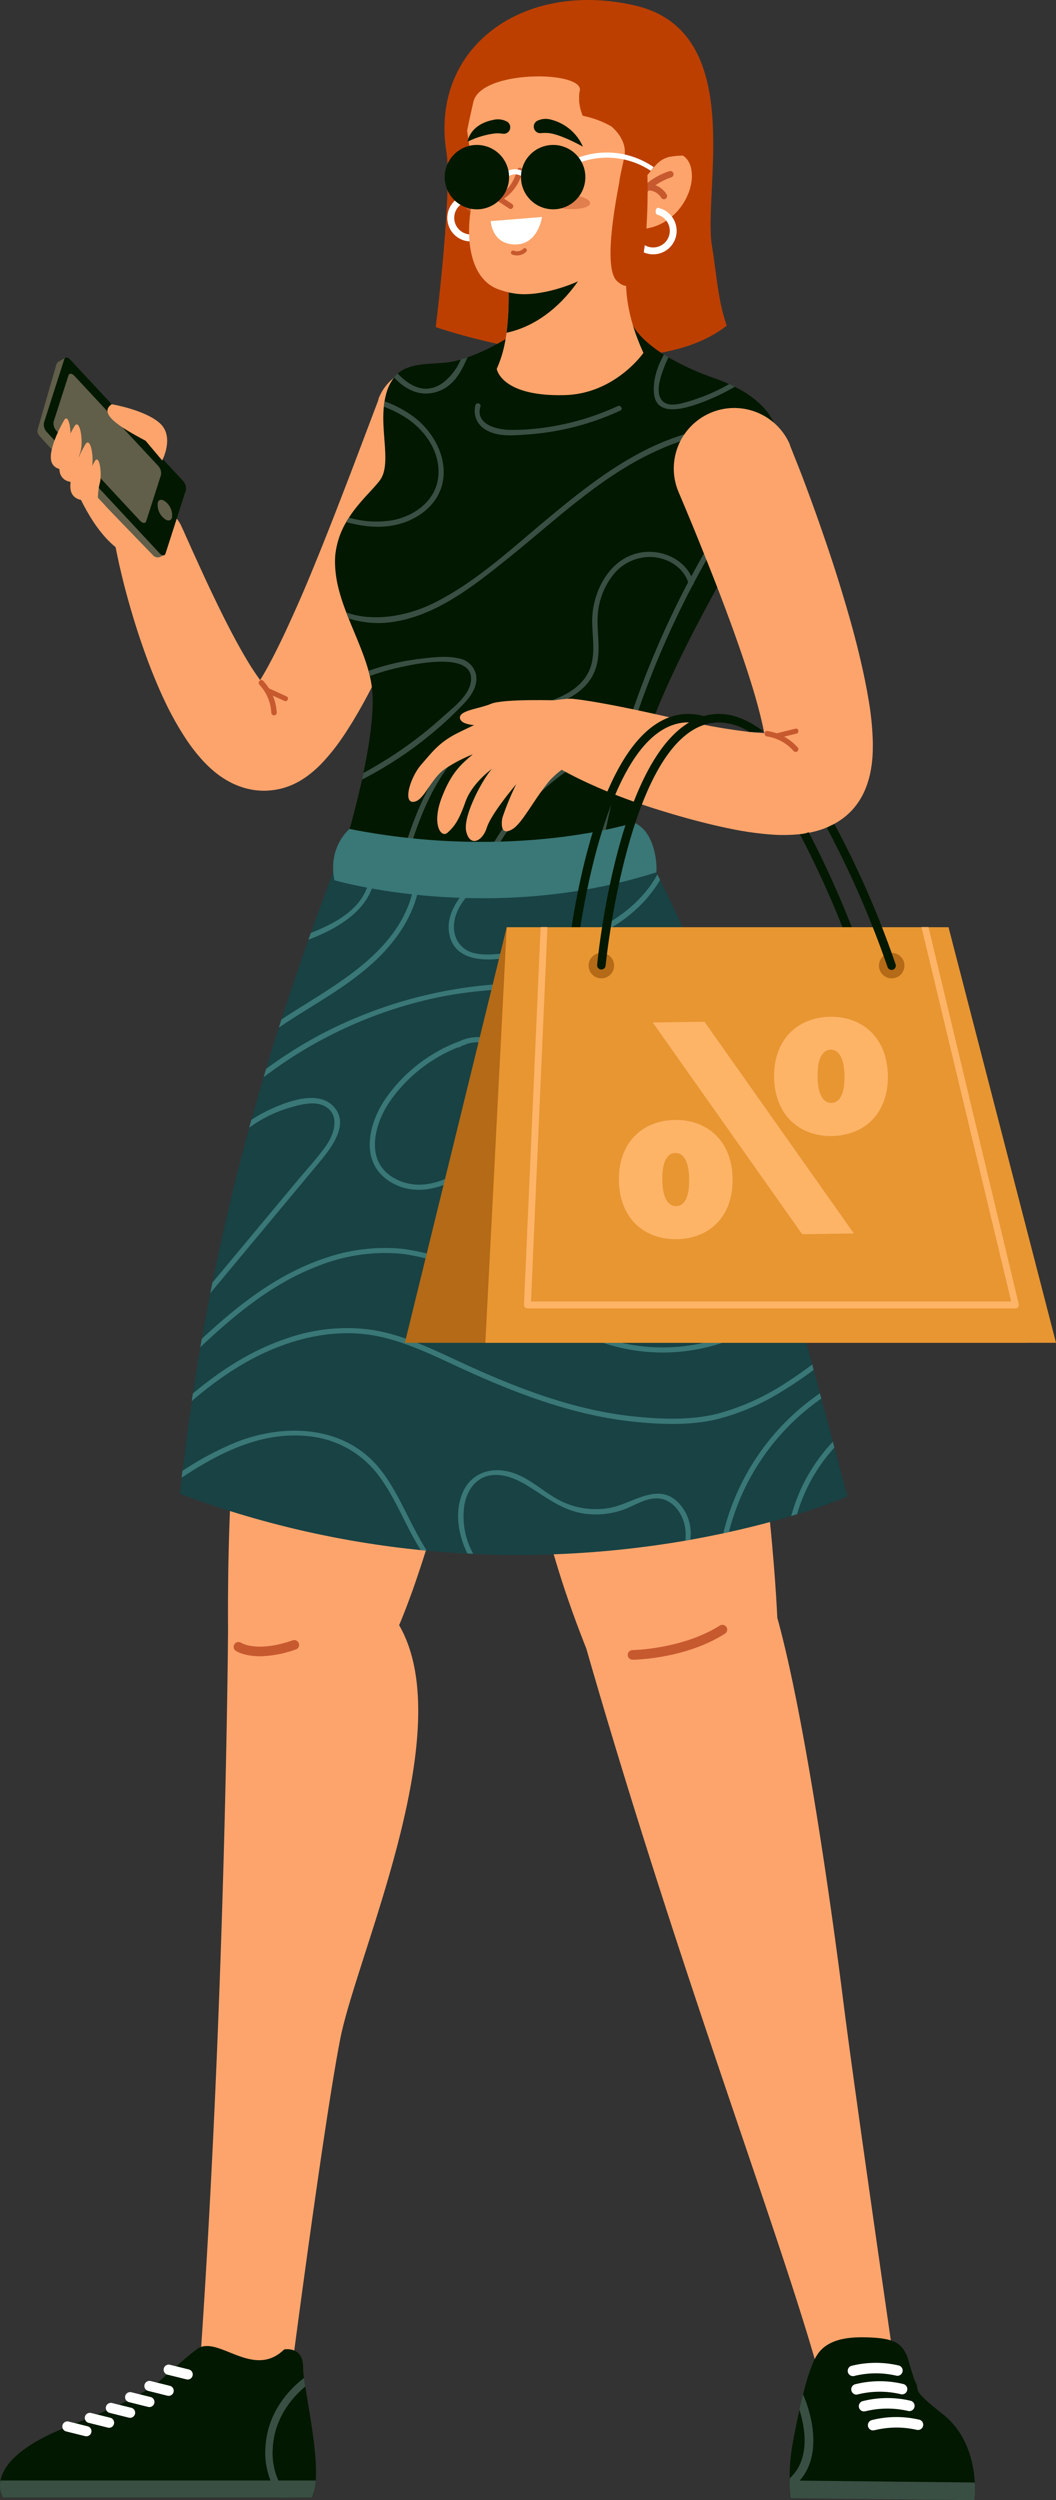 <svg id="Capa_1" data-name="Capa 1" xmlns="http://www.w3.org/2000/svg" viewBox="0 0 289.35 685"><rect x="0" y="0" width="289.35" height="685" fill="#333333" stroke="none"/><defs><style>.cls-1{fill:#fda46c;}.cls-2{fill:#615e49;}.cls-3{fill:#031800;}.cls-4{fill:#c7592f;}.cls-5{fill:#bd3f00;}.cls-6{fill:#394f43;}.cls-7{fill:#fff;}.cls-8{opacity:0.5;}.cls-9{fill:#184244;}.cls-10{fill:#3a7777;}.cls-11{fill:#b46a16;}.cls-12{fill:#e89632;}.cls-13{fill:#fdb467;}</style></defs><path class="cls-1" d="M1337.12,317.55l-7.29,19.25c-2.47,6.42-4.93,12.83-7.47,19.18-1.26,3.17-2.55,6.33-3.84,9.46s-2.62,6.24-4,9.31-2.73,6.08-4.15,9-2.87,5.79-4.37,8.4c-.75,1.3-1.5,2.54-2.23,3.65a28.85,28.85,0,0,1-2,2.68c-.24.29-.43.47-.39.47l.34-.2a6.84,6.84,0,0,1,1.16-.52,8,8,0,0,1,1.79-.39,7.68,7.68,0,0,1,1.8,0,6.33,6.33,0,0,1,1.31.31,3.7,3.7,0,0,1,.7.32.79.79,0,0,1,.22.16s0,0-.1,0a4.1,4.1,0,0,1-.73-.57,22,22,0,0,1-2.23-2.49,68.28,68.28,0,0,1-4.87-7.29c-3.19-5.4-6.19-11.37-9.08-17.43-1.45-3-2.87-6.12-4.28-9.21-.7-1.55-1.42-3.1-2.1-4.65l-1.05-2.33-.51-1.15-.51-1.1-.13-.3a9.53,9.53,0,0,0-18,5.79l.27,1.4.29,1.35c.19.89.37,1.78.58,2.67.41,1.76.83,3.53,1.28,5.28q1.37,5.27,3,10.49t3.59,10.44c.65,1.74,1.35,3.47,2.08,5.22s1.5,3.49,2.33,5.24a84.34,84.34,0,0,0,6,10.68,47.37,47.37,0,0,0,4.4,5.64,32.3,32.3,0,0,0,3.12,3,23.38,23.38,0,0,0,2,1.52,24.25,24.25,0,0,0,2.48,1.49,21.68,21.68,0,0,0,3.12,1.32,19.81,19.81,0,0,0,3.87.87,18.64,18.64,0,0,0,4.42,0,19,19,0,0,0,4.33-1,20,20,0,0,0,3.52-1.67,23.61,23.61,0,0,0,2.48-1.7,31.31,31.31,0,0,0,3.43-3.12,54.48,54.48,0,0,0,4.56-5.54c1.28-1.77,2.38-3.48,3.44-5.19,2.08-3.4,3.92-6.72,5.63-10.06s3.31-6.64,4.82-10,3-6.63,4.36-10,2.75-6.66,4-10c2.59-6.68,5-13.37,7.33-20.12,1.14-3.37,2.27-6.74,3.34-10.13.53-1.7,1.07-3.4,1.58-5.11l.77-2.56c.26-.87.49-1.71.75-2.63a13.26,13.26,0,0,0-25.15-8.36Z" transform="translate(-1233.43 -208)"/><path class="cls-1" d="M1249,326.12s6.5,30.29,21.9,35l7.91-8.6S1265.33,328.82,1249,326.12Z" transform="translate(-1233.43 -208)"/><path class="cls-2" d="M1278.66,359.94l-1.25.6a1.69,1.69,0,0,1-2-.35c-4.69-4.84-27.49-28.4-31.34-33a1.71,1.71,0,0,1-.32-1.54l5.08-17.65a1.67,1.67,0,0,1,.79-1l1.75-1-5.27,19Z" transform="translate(-1233.43 -208)"/><path class="cls-3" d="M1278.78,359.68l5.59-17.42a3.09,3.09,0,0,0-.87-2.59l-30.81-33.12c-.69-.75-1.43-.8-1.65-.12l-5.58,17.43a3.05,3.05,0,0,0,.86,2.58l30.81,33.12C1277.83,360.31,1278.57,360.36,1278.78,359.68Z" transform="translate(-1233.43 -208)"/><path class="cls-2" d="M1273.49,350.79l4.06-12.67a3,3,0,0,0-.87-2.58L1253.84,311c-.7-.75-1.44-.8-1.66-.12l-4.06,12.67a3.09,3.09,0,0,0,.87,2.59l22.84,24.56C1272.53,351.42,1273.27,351.48,1273.49,350.79Z" transform="translate(-1233.43 -208)"/><path class="cls-2" d="M1278,349.68c1.07,1.15,2.22,1.23,2.55.18a4.72,4.72,0,0,0-1.33-4c-1.07-1.15-2.21-1.24-2.55-.18A4.72,4.72,0,0,0,1278,349.68Z" transform="translate(-1233.43 -208)"/><path class="cls-1" d="M1277.87,334.16s3.47-6.57-.68-10.24-13.15-5.17-13.15-5.17c-3.72,2.53,2,6.16,9.28,10Z" transform="translate(-1233.43 -208)"/><path class="cls-1" d="M1262.32,346.57s-4.73,1.75-6.06-1,1.88-9.05,3.15-11.21,2.06,3.61,1.33,6.12a18.69,18.69,0,0,0-.49,3.89Z" transform="translate(-1233.43 -208)"/><path class="cls-1" d="M1256.6,339.7s-5,1.65-6.54-1.56,2.22-10.75,3.74-13.31,2.65,4.35,1.57,7.26-.16,4.31-.16,4.31Z" transform="translate(-1233.43 -208)"/><path class="cls-1" d="M1253.47,336.27s-4.4,1.46-5.79-1.38,2-9.49,3.31-11.75,2.34,3.84,1.38,6.41-.13,3.81-.13,3.81Z" transform="translate(-1233.43 -208)"/><path class="cls-1" d="M1259.6,344.66s-5,1.65-6.54-1.56,2.22-10.75,3.74-13.31,2.65,4.35,1.57,7.26-.16,4.31-.16,4.31Z" transform="translate(-1233.43 -208)"/><path class="cls-4" d="M1307.36,396.7l4.62,2.11c.8.37.18,1.6-.62,1.23l-4.62-2.11c-.8-.37-.18-1.6.62-1.23Z" transform="translate(-1233.43 -208)"/><path class="cls-4" d="M1304.52,395.62a12.12,12.12,0,0,1,3.25,7.68.74.74,0,0,0,1.48-.1,13.7,13.7,0,0,0-3.73-8.68c-.66-.7-1.64.41-1,1.1Z" transform="translate(-1233.43 -208)"/><path class="cls-5" d="M1428.5,275.33c1.26,7.48,1.58,14.8,4.06,21.9-5.52,4.3-12.38,6.51-19.28,7.62-15.22,2.44-31.26.29-46.15-3.22-4.72-1.12-9.55-2.41-14.31-4,2.33-19.08,4.07-40.84,2.93-48-4.55-28.61,21-47.22,51.72-40.11S1426,260.23,1428.5,275.33Z" transform="translate(-1233.43 -208)"/><path class="cls-3" d="M1446.65,338.4c-.36,2.3-3.47,6.91-7,13.2l-1.53,2.7-.71,1.25c-9.34,16.47-22.91,40.68-28.09,58.56a54.18,54.18,0,0,0-2,9.79c-2,21.86,9.26,42.48,9.26,42.48-56.35,34.85-102.46,32.49-102.46,32.49s.79-18.65,12.42-54.8c2.09-6.46,4.34-14.54,6.08-22.47h0c.13-.61.27-1.21.39-1.82.58-2.78,1.09-5.53,1.5-8.16.91-5.9,1.31-11.24.84-15.12a30.32,30.32,0,0,0-.58-3.25c-.11-.47-.22-.93-.35-1.39-1.3-4.74-3.5-9.51-5.43-14.33-.22-.54-.43-1.09-.64-1.64-.55-1.43-1.06-2.87-1.51-4.32-.14-.46-.27-.91-.39-1.37a31.46,31.46,0,0,1-1.19-7,20.89,20.89,0,0,1,0-2.51c0-.46.08-.92.13-1.35a22.54,22.54,0,0,1,2.88-8.27l.21-.36c.18-.3.36-.59.55-.88l.33-.51c2.78-4.12,6.24-7.17,8.13-9.68,1.59-2.11,1.65-5.29,1.43-8.93s-.7-7.46-.32-11.27c.05-.49.11-1,.19-1.46s.22-1.16.37-1.73a12.6,12.6,0,0,1,2.25-4.81,8.48,8.48,0,0,1,1-1.1c3-2.57,7.3-2.6,12.38-2.92a23.42,23.42,0,0,0,4.94-.93c.58-.17,1.16-.36,1.74-.55a58.92,58.92,0,0,0,10.43-5l34.82-4.06s1.39,3.69,8.58,8.24c.4.26.82.52,1.25.77a72,72,0,0,0,12.59,5.71c1.45.52,2.78,1.05,4,1.61.54.24,1.06.49,1.57.74,5.89,2.95,9.15,6.39,10.84,10,.22.48.42,1,.59,1.44a16.07,16.07,0,0,1,.75,2.9,14,14,0,0,1,.19,1.45A34.66,34.66,0,0,1,1446.65,338.4Z" transform="translate(-1233.43 -208)"/><path class="cls-6" d="M1354.85,339.42c-.9,6.24-6.11,10.52-11.94,12.13-4.89,1.34-9.83.78-14.63-.5l.21-.36c.18-.3.36-.59.55-.88a26.72,26.72,0,0,0,12.18.68c6.2-1.28,11.93-5.65,12.34-12.37s-4-12.68-9.42-16a32.09,32.09,0,0,0-5.53-2.69c.05-.49.11-1,.19-1.46a30.39,30.39,0,0,1,8.38,4.53C1352.15,326.41,1355.8,333,1354.85,339.42Z" transform="translate(-1233.43 -208)"/><path class="cls-6" d="M1446.22,325.37c-2.83-.12-5.66-.12-8.51,0-13,.71-24.8,5.33-35.62,12.38s-20.34,16-30.42,24c-8.91,7.15-18.89,14.89-30.52,16.64a26.87,26.87,0,0,1-12.18-.94c-.22-.54-.43-1.09-.64-1.64,7.41,2.64,16.57,1,23.62-2.42,11.26-5.51,20.78-14.29,30.31-22.27,9-7.53,18.22-15,28.78-20.2a70.91,70.91,0,0,1,34.21-7.08l.38,0C1445.85,324.41,1446.05,324.89,1446.22,325.37Z" transform="translate(-1233.43 -208)"/><path class="cls-6" d="M1360.62,400.69a104.38,104.38,0,0,1-28,20.9c.13-.61.27-1.21.39-1.82a110,110,0,0,0,21.68-15.3c2.83-2.57,7.43-5.91,7.8-10,.79-8.79-18.41-4-22.89-2.8-1.63.44-3.25,1-4.83,1.53-.11-.47-.22-.93-.35-1.39,1.45-.52,2.92-1,4.41-1.4a66.59,66.59,0,0,1,10.46-2c3.2-.35,6.76-.79,9.93,0a5.75,5.75,0,0,1,4.69,4.69C1364.3,396.07,1362.54,398.64,1360.62,400.69Z" transform="translate(-1233.43 -208)"/><path class="cls-6" d="M1404.23,415.18c-5.81-2.83-12.08,0-17,3.41a64.71,64.71,0,0,0-13.78,13.32,67.66,67.66,0,0,0-13.76,34.81c-.08.91,1.34.91,1.42,0a66.15,66.15,0,0,1,12.15-32.18,64.73,64.73,0,0,1,11.91-12.61c4.89-3.94,11.88-8.65,18.3-5.52.82.4,1.54-.83.72-1.23Z" transform="translate(-1233.43 -208)"/><path class="cls-6" d="M1344.76,443.67c2.68-9.05,5.91-18.15,11.59-25.81a40.53,40.53,0,0,1,10-9.67,41,41,0,0,1,12.46-5.15c7.08-1.9,15.72-4.48,18-12.41,1.26-4.31.22-8.82.37-13.22a19.89,19.89,0,0,1,4-11.56,12.86,12.86,0,0,1,11.37-5.21c4.29.44,8.3,3,9.57,7.27.26.87,1.64.5,1.37-.38-1.88-6.3-9-9.42-15.18-8-7.46,1.65-11.86,9.46-12.52,16.58-.5,5.43,1.45,11.41-1.33,16.46-2.41,4.37-7.33,6.59-11.88,8-4.77,1.45-9.67,2.38-14.12,4.74a38.44,38.44,0,0,0-10.4,8.24c-7.57,8.38-11.55,19.15-14.71,29.81a.71.71,0,0,0,1.37.38Z" transform="translate(-1233.43 -208)"/><path class="cls-6" d="M1434.79,313.94a56.52,56.52,0,0,1-11,5c-3.81,1.24-10.45,2.87-11.14-2.95-.43-3.59.82-7.46,2.71-10.86.4.26.82.52,1.25.77a23.46,23.46,0,0,0-1.1,2.45c-.9,2.36-2.46,6.52-1,8.92,1.55,2.64,5.54,1.32,7.81.65a51,51,0,0,0,7.56-2.93q1.73-.84,3.39-1.77C1433.76,313.44,1434.28,313.69,1434.79,313.94Z" transform="translate(-1233.43 -208)"/><path class="cls-6" d="M1361.53,305.92c-1.89,4.35-4.12,8.35-9,9.6-4.36,1.12-8.11-.91-11.15-4.1a8.48,8.48,0,0,1,1-1.1c3.51,3.75,7.88,5.85,12.48,2.5a15.7,15.7,0,0,0,4.84-6.35C1360.37,306.3,1361,306.11,1361.53,305.92Z" transform="translate(-1233.43 -208)"/><path class="cls-6" d="M1363.71,319a5.94,5.94,0,0,0,2.87,6.78c3.32,2,7.86,1.5,11.54,1.25a72.47,72.47,0,0,0,25.3-6.55c.82-.38.1-1.6-.72-1.22a70.87,70.87,0,0,1-19.62,5.83,62.82,62.82,0,0,1-10.07.69c-3.52-.07-9.41-1.57-7.94-6.4.27-.87-1.1-1.25-1.36-.38Z" transform="translate(-1233.43 -208)"/><path class="cls-6" d="M1429.73,353.88a250.19,250.19,0,0,0-32.42,85c-.17.89,1.2,1.27,1.36.38A249.29,249.29,0,0,1,1431,354.6a.71.71,0,0,0-1.22-.72Z" transform="translate(-1233.43 -208)"/><path class="cls-4" d="M1364.26,249.77s-3.67-.11-4.92,4.44.16,12.57,5,12.18S1364.26,249.77,1364.26,249.77Z" transform="translate(-1233.43 -208)"/><path class="cls-7" d="M1368.86,268.13a6.44,6.44,0,1,0-6.88,6A6.46,6.46,0,0,0,1368.86,268.13ZM1367,268a4.56,4.56,0,1,1-4.22-4.87A4.56,4.56,0,0,1,1367,268Z" transform="translate(-1233.43 -208)"/><line class="cls-1" x1="139.39" y1="79.3" x2="139.39" y2="79.3"/><path class="cls-1" d="M1409.73,304.69s-7.75,11.2-21.55,11.56c-17.54.46-18.64-7.2-18.64-7.2a32.06,32.06,0,0,0,2.21-7c.19-.94.35-1.9.48-2.9a79.44,79.44,0,0,0,.58-9.22c0-.82,0-1.67,0-2.55v-.1c12.28-1.43,22.67-5.58,30.4-13.61l1.91-.85,1.3-.59.14.73-.49,2.19C1403.75,285.48,1405.09,294.4,1409.73,304.69Z" transform="translate(-1233.43 -208)"/><path class="cls-3" d="M1393.86,281.9c-3.19,5.41-10.22,14.8-21.63,17.27a79.44,79.44,0,0,0,.58-9.22c0-.82,0-1.67,0-2.55.23.06.47.11.71.15C1380,288.75,1387.45,286.22,1393.86,281.9Z" transform="translate(-1233.43 -208)"/><path class="cls-1" d="M1423,256.75c-.35,6.52-6.3,14.21-14.85,14h-.22c-.16.37-.34.73-.53,1.1-.08.16-.16.32-.25.47s0,0,0,.05c-5.91,10.79-22,16.46-30.59,16.23a19.18,19.18,0,0,1-5.72-1.06c-8.94-2.45-10-14.77-8.06-24a37.38,37.38,0,0,1,1-3.8,2.25,2.25,0,0,1,.08-.24s-2.33-13.24-2.74-19c-.77-11.12,6.17-22,30.53-22.92S1421,232,1422.26,240.07c.21,1.34-.48,9.25-1.87,10.46C1422.62,251.82,1423.09,254.56,1423,256.75Z" transform="translate(-1233.43 -208)"/><path class="cls-4" d="M1407.59,265.61a.88.88,0,0,0,.76-.67c1.51-6.07,9-8.33,9-8.35a.88.88,0,0,0-.49-1.7c-.35.11-8.51,2.56-10.26,9.63a.88.88,0,0,0,.64,1.07A1.1,1.1,0,0,0,1407.59,265.61Z" transform="translate(-1233.43 -208)"/><path class="cls-4" d="M1415.43,262.59a.75.75,0,0,0,.32-.1.88.88,0,0,0,.36-1.19,6.06,6.06,0,0,0-5.17-2.92.89.89,0,1,0,0,1.77,4.29,4.29,0,0,1,3.65,2A.87.87,0,0,0,1415.43,262.59Z" transform="translate(-1233.43 -208)"/><g class="cls-8"><path class="cls-4" d="M1367.79,261.88c-.07,1-2.24,1.62-5.06,1.6a37.38,37.38,0,0,1,1-3.8C1366.16,260.12,1367.86,261,1367.79,261.88Z" transform="translate(-1233.43 -208)"/></g><g class="cls-8"><path class="cls-4" d="M1382.85,262.82c-.08,1.1,2.61,2.19,6,2.43s6.2-.45,6.28-1.55-2.61-2.2-6-2.44S1382.93,261.71,1382.85,262.82Z" transform="translate(-1233.43 -208)"/></g><path class="cls-4" d="M1408.12,270.74h-.23c-.15.37-.33.73-.52,1.1-.08.16-.16.32-.25.47s0,0,0,.05a8,8,0,0,1-3.23-1.48,6.23,6.23,0,0,1-1.63-2,.88.88,0,1,1,1.55-.83,4.73,4.73,0,0,0,2,1.95,6.21,6.21,0,0,0,1.52.57C1407.61,270.66,1407.89,270.7,1408.12,270.74Z" transform="translate(-1233.43 -208)"/><path class="cls-7" d="M1406,270.42a8.53,8.53,0,0,0,1.85.4s0,.06,0,.09a4.56,4.56,0,1,0,5.58-4.11,1.28,1.28,0,0,1,.14-1.89,6.44,6.44,0,1,1-7.6,5.87C1406,270.66,1406,270.54,1406,270.42Z" transform="translate(-1233.43 -208)"/><path class="cls-7" d="M1381.94,267.45s-1,7.58-7.38,7.53-6.67-6.39-6.67-6.39Z" transform="translate(-1233.43 -208)"/><path class="cls-4" d="M1375.65,277.94a3.43,3.43,0,0,0,2-1,.58.58,0,0,0-.06-.82.57.57,0,0,0-.81.06,2.35,2.35,0,0,1-2.57.49.58.58,0,0,0-.4,1.09A3.75,3.75,0,0,0,1375.65,277.94Z" transform="translate(-1233.43 -208)"/><path class="cls-3" d="M1380.07,256.61a.9.9,0,0,0,.9-.58c.31-.82,1.29-2.56,2.3-2.66a4.72,4.72,0,0,1,3,1.27.89.89,0,0,0,1.26,0,.91.91,0,0,0,0-1.27c-.09-.08-2.09-2-4.37-1.76s-3.67,3.44-3.81,3.81a.9.9,0,0,0,.52,1.15A.82.82,0,0,0,1380.07,256.61Z" transform="translate(-1233.43 -208)"/><path class="cls-3" d="M1370.59,256.53a.74.74,0,0,0,.26,0,.9.9,0,0,0,.68-1.07c-.07-.31-.73-3-2.66-3.5a5,5,0,0,0-3.72.91.89.89,0,0,0-.2,1.25.88.88,0,0,0,1.24.2,3.33,3.33,0,0,1,2.26-.62c.64.15,1.18,1.48,1.33,2.16A.9.9,0,0,0,1370.59,256.53Z" transform="translate(-1233.43 -208)"/><path class="cls-5" d="M1416.18,226.05c-4.92-5.67-11.94-10.37-20.68-10.33-12.26.06-23.8,3.73-30.4,10a17.27,17.27,0,0,0-5.66,10.75c-1.34,12.67,1.53,10.34,1.53,10.34a15.62,15.62,0,0,1,.46-3h0c.31-1.61.84-4.09,1.71-7.89,2.1-9.06,31.28-8.56,29.08-2.76a10.7,10.7,0,0,0-.11,1.87,12.42,12.42,0,0,0,1,4.64l.66.15a26.24,26.24,0,0,1,7.17,2.77h0c.24.2,4.48,3.65,3.6,8.25s-3,10.88.32,9.87,4.6-4.83,4.6-4.83h0a15.26,15.26,0,0,1,7.31-4.94C1418.28,242.67,1419,234.14,1416.18,226.05Z" transform="translate(-1233.43 -208)"/><path class="cls-5" d="M1417.59,231.57c-8.56-3.46-22.93,2.24-25.47,3.5a12.42,12.42,0,0,0,1,4.64l.66.15a26.24,26.24,0,0,1,7.17,2.77h0c.24.2,4.48,3.65,3.6,8.25s-6.75,29.95-2,34.19c9.55,8.59,8.27-29.11,8.27-29.11h0c1.83-2,2.78-4.1,6-5C1420.41,244.42,1419.58,237.92,1417.59,231.57Z" transform="translate(-1233.43 -208)"/><path class="cls-5" d="M1415.67,231s4.86,7.87,1.08,20c0,0,4.27-.83,6.23,0s4.44-6.37,2.79-13.22S1415,222.18,1415,222.18,1414,228.65,1415.67,231Z" transform="translate(-1233.43 -208)"/><path class="cls-4" d="M1373.33,265.25a.71.71,0,0,1-.39-.12l-3.22-2.13a.71.71,0,0,1-.33-.65.73.73,0,0,1,.39-.62c2.71-1.4,4.41-3.7,5.38-7.22a.75.75,0,0,1,.91-.52.74.74,0,0,1,.52.91,12.3,12.3,0,0,1-5.06,7.52l2.22,1.47a.74.74,0,0,1,.21,1A.73.73,0,0,1,1373.33,265.25Z" transform="translate(-1233.43 -208)"/><path class="cls-7" d="M1411.75,254.8l.79-1a22.54,22.54,0,0,0-20.66-2.61l.49,1.3A21.75,21.75,0,0,1,1411.75,254.8Z" transform="translate(-1233.43 -208)"/><path class="cls-7" d="M1376.51,256.42l.83-1.1a4.53,4.53,0,0,0-5.55,0l.88,1.08A3.2,3.2,0,0,1,1376.51,256.42Z" transform="translate(-1233.43 -208)"/><path class="cls-3" d="M1385,265.35a8.82,8.82,0,1,0-8.82-8.82A8.83,8.83,0,0,0,1385,265.35Z" transform="translate(-1233.43 -208)"/><path class="cls-3" d="M1364.1,265.35a8.82,8.82,0,1,0-8.82-8.82A8.82,8.82,0,0,0,1364.1,265.35Z" transform="translate(-1233.43 -208)"/><path class="cls-3" d="M1381.67,244.48a1.8,1.8,0,0,1-1.05-3.37,5.22,5.22,0,0,1,3.63-.37,13,13,0,0,1,8.9,7.45s-6-3.42-9.47-3.73A10.1,10.1,0,0,0,1381.67,244.48Z" transform="translate(-1233.43 -208)"/><path class="cls-3" d="M1371.18,244.64a1.79,1.79,0,0,0,1.15-3.33,5.24,5.24,0,0,0-3.62-.49c-6.65,1.29-7.16,6-7.16,6a23.87,23.87,0,0,1,7.62-2.28A9.59,9.59,0,0,1,1371.18,244.64Z" transform="translate(-1233.43 -208)"/><path class="cls-1" d="M1449.9,330.05l1.92,4.83c.63,1.58,1.25,3.16,1.84,4.75,1.19,3.18,2.37,6.35,3.51,9.55,2.26,6.4,4.46,12.84,6.47,19.4s3.93,13.19,5.54,20.11c.81,3.46,1.56,7,2.18,10.7a79.34,79.34,0,0,1,1.23,12.14c0,1.15,0,2.38-.09,3.72a33.28,33.28,0,0,1-.61,4.51,25.41,25.41,0,0,1-.75,2.81,21.12,21.12,0,0,1-1.45,3.43,19.13,19.13,0,0,1-2.83,4,19.54,19.54,0,0,1-2.19,2l-.31.23-.22.16-.44.31c-.3.21-.58.38-.87.56a22.34,22.34,0,0,1-5.95,2.49,29.14,29.14,0,0,1-4.54.82,44.24,44.24,0,0,1-7.12.11,85.9,85.9,0,0,1-11.62-1.62c-3.62-.73-7.08-1.58-10.48-2.49s-6.73-1.9-10-2.93-6.53-2.14-9.73-3.37-6.34-2.56-9.43-4c-1.55-.72-3.09-1.49-4.61-2.28-.76-.4-1.52-.82-2.27-1.24-.38-.21-.76-.42-1.13-.65l-1.17-.69a9.65,9.65,0,0,1,5.93-17.9l.55.06c.75.08,1.6.2,2.39.32s1.62.24,2.42.38c1.61.27,3.21.56,4.81.86,3.19.61,6.36,1.27,9.5,1.95s6.26,1.39,9.36,2.09,6.18,1.34,9.23,1.9,6.08,1,9,1.37a61.42,61.42,0,0,0,8.11.47,14.79,14.79,0,0,0,2.79-.26c.28-.06.45-.14.33-.14a3.63,3.63,0,0,0-1.4.57c-.12.06-.21.13-.35.21l-.19.13-.28.21a10.22,10.22,0,0,0-2.73,3.15,8.32,8.32,0,0,0-.52,1.13,2.9,2.9,0,0,1-.16.4c0,.11,0-.11-.06-.41s0-.75-.09-1.24c-.11-1-.29-2.21-.53-3.49s-.52-2.64-.85-4c-.66-2.79-1.46-5.69-2.35-8.63-1.8-5.87-3.86-11.87-6.05-17.86s-4.51-12-6.93-18c-1.2-3-2.4-6-3.64-9l-1.85-4.46-1.84-4.36-.11-.26a16.58,16.58,0,0,1,30.54-12.91Z" transform="translate(-1233.43 -208)"/><path class="cls-1" d="M1395.55,403.05c2.51,4.92.27,10.89-4.56,13.56a25.67,25.67,0,0,0-6.88,5.16c-4,4.72-7.37,11.4-10,13.22-4,2.68-3.17-2.42-3-3a72.12,72.12,0,0,1,3.77-9.13s-6.83,8-8.06,11.9-4.7,5.32-5.65,1,4.74-14.68,7.1-17.12c0,0-5.48,3.83-7.33,9.11s-3.22,6.93-4.93,8.42-4.34-2.25-1.57-9.56,5.67-9.42,8.53-11.94a41.5,41.5,0,0,0-7.22,3.73c-4.31,2.69-6,9-9,9.29s-.87-6.82,2.12-10.22,4.87-6.11,10.05-8.68,10.22-4.83,13.69-5.62,15.44-5.22,20.12-3.13A6.38,6.38,0,0,1,1395.55,403.05Z" transform="translate(-1233.43 -208)"/><path class="cls-1" d="M1386.68,399.9s-15.32-.51-18.7.93-9.23,1.81-8.46,4.16,8,1.68,8,1.68Z" transform="translate(-1233.43 -208)"/><path class="cls-4" d="M1446.47,408.86l4.93-1.22c.86-.21,1.14,1.14.28,1.35l-4.93,1.22c-.86.21-1.14-1.14-.28-1.35Z" transform="translate(-1233.43 -208)"/><path class="cls-4" d="M1443.58,409.77a12.1,12.1,0,0,1,7.31,4,.74.74,0,0,0,1.1-1,13.71,13.71,0,0,0-8.32-4.49c-.94-.14-1,1.34-.09,1.48Z" transform="translate(-1233.43 -208)"/><path class="cls-1" d="M1478.18,853.78l-20.91,2.64c-11.19-39.38-37.9-108.87-63.2-196.78-2.63-6.63-4.8-12.67-6.69-18.53-4.59-14.24-7.53-27.41-11.41-45.25-1.17-5.36-2.41-11.12-3.81-17.47-3-13.37-5.16-24.88-6.66-33.25-.48-2.7-.89-5.07-1.23-7.07-.8-4.76-1.19-7.43-1.19-7.43-.18-3.23.75-7.19,2.46-11.41,8.49-21,36.43-48.63,45.75-27.71a365,365,0,0,1,17.17,47.29c3.46,12,6.18,23.56,8.32,34.34,1.32,6.66,2.46,13.21,3.46,19.51,2.46,15.61,4,29.68,4.89,40.12,1,11.39,1.28,18.44,1.28,18.44,7.73,27.88,15.24,82.39,18.17,105.74S1478.18,853.78,1478.18,853.78Z" transform="translate(-1233.43 -208)"/><path class="cls-4" d="M1407.11,662.73h-.35a1.32,1.32,0,0,1,0-2.64c.13,0,13.68-.25,23.9-6.72a1.33,1.33,0,0,1,1.82.41,1.31,1.31,0,0,1-.41,1.82C1422,662,1409.41,662.66,1407.11,662.73Z" transform="translate(-1233.43 -208)"/><path class="cls-1" d="M1365.73,537.94c0,2.42-.12,4.82-.23,7.2-.47,11.15-1.5,21.78-2.88,31.7-1,7-2.1,13.62-3.33,19.85a332,332,0,0,1-12.83,47.09c-2.2,6.13-3.67,9.49-3.67,9.49,16.75,28.84-11.66,90.36-16.15,113.45s-13.16,89.7-13.16,89.7l-25.2-1.33c7-101.51,7.64-200.72,7.64-200.72-.05-5.44,0-10.82.06-16.11.22-13.46.83-26.36,1.7-38.51.93-12.93,2.13-25,3.47-36,1.18-9.76,2.46-18.66,3.71-26.53,3.82-23.93,7.4-38.29,7.4-38.29,5-18.67,49.18-25.13,52,2.23q.95,9.16,1.29,18.06C1365.8,525.59,1365.85,531.84,1365.73,537.94Z" transform="translate(-1233.43 -208)"/><path class="cls-4" d="M1305.35,661.77c-4.94.16-7.26-1.43-7.4-1.53a1.32,1.32,0,0,1,1.51-2.16c.1.07,4.38,2.74,14.18-.66a1.31,1.31,0,0,1,1.67.82,1.3,1.3,0,0,1-.81,1.67A31,31,0,0,1,1305.35,661.77Z" transform="translate(-1233.43 -208)"/><path class="cls-9" d="M1465.61,618a141,141,0,0,1-13.78,4.87l-1.61.49c-4.73,1.41-10.46,2.95-17.06,4.4l-1.54.34c-2.86.61-5.88,1.21-9,1.77l-1.36.24a271.08,271.08,0,0,1-58.09,3.64l-1.61-.08c-3.64-.19-7.35-.45-11.12-.81l-1.67-.16a261.79,261.79,0,0,1-66-15.42c.16-1.48.32-2.95.49-4.42.07-.61.14-1.23.22-1.85q1.15-9.78,2.55-19.16h0c.1-.7.2-1.4.31-2.09q1-6.4,2-12.64c.14-.77.27-1.54.4-2.31q1.13-6.33,2.33-12.49c.19-1,.38-1.93.58-2.9,3-14.87,6.4-29,10.08-42.44.19-.72.39-1.43.59-2.13q1.65-6,3.37-11.75c.22-.77.45-1.53.68-2.29q1.71-5.73,3.49-11.3c.24-.74.48-1.49.71-2.22q3.62-11.2,7.38-21.82l.66-1.84c3.49-9.82,7.06-19.3,10.62-28.51,0,0,43.82,10.75,78.19.65,0,0,2.63,4.76,6.16,11.81l.75,1.51c2.54,5.14,5.46,11.32,8.16,17.7l.6,1.43c1.19,2.87,2.33,5.76,3.36,8.6l.18.51c.12.33.24.68.37,1.06,1.4,4.1,3.58,11.36,6.21,20.49.12.44.25.89.38,1.34,1,3.43,2,7.11,3.11,11,.13.45.26.9.38,1.35h0c3,10.87,6.41,23.1,9.73,35.27.12.47.25.93.38,1.4,1.17,4.31,2.33,8.6,3.47,12.82.15.53.29,1.06.43,1.59,1.72,6.33,3.36,12.47,4.9,18.2h0c.14.5.27,1,.41,1.49l1.71,6.42c.13.49.26,1,.39,1.45h0c1.16,4.35,2.23,8.33,3.16,11.82.14.55.29,1.08.42,1.6Z" transform="translate(-1233.43 -208)"/><path class="cls-10" d="M1336.32,446.78c-.55,10-10,15.53-18.39,18.68l.66-1.84c8-3.18,15.8-7.64,16.31-16.84C1335,445.87,1336.37,445.87,1336.32,446.78Z" transform="translate(-1233.43 -208)"/><path class="cls-10" d="M1348.23,451c-1.43,7.72-5.88,14.34-11.46,19.73-7.94,7.66-17.87,12.65-26.93,18.8.24-.74.48-1.49.71-2.22q2.54-1.68,5.12-3.28c12.94-8.06,28.17-17.11,31.2-33.41C1347,449.69,1348.4,450.07,1348.23,451Z" transform="translate(-1233.43 -208)"/><path class="cls-10" d="M1319.88,527.71l-28.83,34.6c.19-1,.38-1.93.58-2.9l7.3-8.76,15.72-18.86c2.71-3.26,5.68-6.43,8.13-9.9,2.07-2.95,3.84-8,.13-10.5-2.87-2-7.14-.77-10.21.13a35.26,35.26,0,0,0-8.7,3.91c-.79.48-1.55,1-2.29,1.54.19-.72.39-1.43.59-2.13a35.76,35.76,0,0,1,4-2.33c4.62-2.29,13.48-5.95,18.05-1.81C1330.16,515.93,1323.33,523.57,1319.88,527.71Z" transform="translate(-1233.43 -208)"/><path class="cls-10" d="M1350.39,632.85l-1.67-.16c-.27-.42-.53-.85-.79-1.28-3.59-6-6.11-12.71-10.24-18.43a27.22,27.22,0,0,0-19.18-11.42c-13-1.61-24.7,4.29-35.31,11.29.07-.61.14-1.23.22-1.85a82.09,82.09,0,0,1,15.06-8c13.13-5.08,29.21-4.41,38.76,7.1C1342.55,616.48,1345.66,625.51,1350.39,632.85Z" transform="translate(-1233.43 -208)"/><path class="cls-10" d="M1462.06,604.62a46.31,46.31,0,0,0-10.23,18.24l-1.61.49c.26-.94.54-1.87.85-2.78A47.66,47.66,0,0,1,1461.64,603C1461.78,603.57,1461.93,604.1,1462.06,604.62Z" transform="translate(-1233.43 -208)"/><path class="cls-10" d="M1422.57,629.86l-1.36.24a13.6,13.6,0,0,0,0-3.06c-.38-3.67-2.85-7.71-6.71-8.4-3.57-.63-6.82,1.7-10,2.89a22.62,22.62,0,0,1-9.91,1.3c-7-.63-11.6-4.82-17.37-8.21-3.19-1.87-7.26-3.33-10.92-2-3.14,1.16-4.92,4.24-5.56,7.38a21,21,0,0,0,2.36,13.71l-1.61-.08c-2.4-4.95-3.42-10.61-1.63-15.8,2.34-6.76,9.1-8.48,15.34-5.85,3.92,1.65,7.09,4.56,10.76,6.65a21.69,21.69,0,0,0,14.35,2.54c6.56-1.14,13.68-7.6,19.43-1A12.13,12.13,0,0,1,1422.57,629.86Z" transform="translate(-1233.43 -208)"/><path class="cls-10" d="M1458.48,591.19h0a63.63,63.63,0,0,0-25.32,36.55l-1.54.34a65.09,65.09,0,0,1,26.47-38.35C1458.22,590.23,1458.35,590.72,1458.48,591.19Z" transform="translate(-1233.43 -208)"/><path class="cls-10" d="M1451.07,563.62a49.32,49.32,0,0,1-12.21,9.11,51.62,51.62,0,0,1-40.09,3.21c-12.68-4.19-23.56-12.22-35.45-18.09a60.84,60.84,0,0,0-19.39-6.29,49.31,49.31,0,0,0-23.32,3.29c-12.42,4.72-22.7,13.22-32.29,22.26.14-.77.27-1.54.4-2.31,9.89-9.18,20.58-17.63,33.48-22a50,50,0,0,1,21.37-2.66,58.43,58.43,0,0,1,17.57,5.15c12.2,5.55,23.06,13.77,35.66,18.49a50.55,50.55,0,0,0,42.39-2.79,48.07,48.07,0,0,0,11.45-8.92C1450.79,562.56,1450.93,563.09,1451.07,563.62Z" transform="translate(-1233.43 -208)"/><path class="cls-10" d="M1447.17,549.21a41.76,41.76,0,0,1-15.24,6.09c-5.83,1-11.78-.63-14.87-6-2.77-4.81-2.75-11-1-16.15,3.49-10.08,11.61-16.81,20.6-22,.13.45.26.9.38,1.35h0a56.2,56.2,0,0,0-10.46,7.55c-5.45,5.1-10.12,12.07-10.31,19.77-.2,8.16,4.77,14.88,13.48,14.28,5.9-.41,11.83-3,17-6.33C1446.91,548.28,1447,548.74,1447.17,549.21Z" transform="translate(-1233.43 -208)"/><path class="cls-10" d="M1423.07,468.21a30,30,0,0,1-8.43,6c-9.7,4.62-20.65,4.68-31.17,4.6-10.84-.09-21.46.48-32.06,2.89a119.25,119.25,0,0,0-45.74,21.44c.22-.77.45-1.53.68-2.29a117.57,117.57,0,0,1,16.23-10.1,122.62,122.62,0,0,1,56.79-13.39c11,0,22.45.65,32.85-3.62a30.23,30.23,0,0,0,10.25-6.91Z" transform="translate(-1233.43 -208)"/><path class="cls-10" d="M1414.31,449.08a35.78,35.78,0,0,1-7.84,9.17c-10.29,8.61-24.2,11.53-37.26,12.55-5,.39-11-.51-12.51-6.19-1.61-6.13,2.83-11.28,6.73-15.4.63-.66,1.63.34,1,1-2.7,2.84-5.7,5.94-6.45,9.94-.79,4.16,1.2,8,5.45,9,3.27.77,6.86.17,10.13-.23a96.46,96.46,0,0,0,11.7-2.07c11.32-2.8,22.66-9,28.3-19.28Z" transform="translate(-1233.43 -208)"/><path class="cls-10" d="M1363.54,527.82c-6.61,5.15-16,8.87-23.73,3.62-7.88-5.38-5.34-15.73-.75-22.41a42.94,42.94,0,0,1,20.4-15.8,11.51,11.51,0,0,1,10.83.59,13.65,13.65,0,0,1,6.44,10.83C1377.62,514.3,1370.67,522.28,1363.54,527.82Zm11.83-22.44c-.24-4.06-2-8-5.53-10.17a10.21,10.21,0,0,0-8.58-1.18.88.88,0,0,1-.27.16c-.31.11-.62.21-.93.33s-.43.22-.64.35a.63.63,0,0,1-.49.08,41.42,41.42,0,0,0-18.65,14.79c-4.39,6.4-7,16.61,1.33,21.14,7.71,4.19,16.21-.12,22.28-5.16S1375.85,513.78,1375.37,505.38Z" transform="translate(-1233.43 -208)"/><path class="cls-10" d="M1405.25,561.13c-2,2.25-5.34,2.22-8,1.74a38.52,38.52,0,0,1-18.43-9.33c-3.81-3.4-11.4-10.9-7.48-16.5,1.84-2.63,5.26-2.25,8-1.66a39.3,39.3,0,0,1,9.73,3.5,40.05,40.05,0,0,1,14.34,11.67c.28.44.51.65.72,1C1405.81,554.36,1407.81,558.18,1405.25,561.13Zm-1.13-6.7c-.15-.21-.55-.93-.7-1.15a37.93,37.93,0,0,0-15.73-13.51,34.88,34.88,0,0,0-10.09-3.27c-2.55-.38-5.19.16-5.81,3-.5,2.31.88,4.57,2.12,6.39a38.2,38.2,0,0,0,15.72,13c3.11,1.42,6.82,2.82,10.28,2.79,2.14,0,4.51-.72,5.06-3.1A6.08,6.08,0,0,0,1404.12,554.43Z" transform="translate(-1233.43 -208)"/><path class="cls-10" d="M1433.57,500.21c-6.06,3.46-11,9.23-16.57,13.31-5.78,4.24-14,7.51-20.94,3.91-5.46-2.85-8.66-10-5-15.47,2-3,5.39-4.83,8.49-6.52,4.1-2.25,8.31-4.29,12.37-6.63,5.44-3.14,10.72-7,14.47-12l.18.51c.12.33.24.68.37,1.06a44.53,44.53,0,0,1-11,9.68c-3.58,2.29-7.36,4.24-11.13,6.21-3.53,1.85-7.36,3.58-10.41,6.18-7.66,6.51-1.11,16.68,7.59,17.05s15.48-5.94,21.5-11.31a55.61,55.61,0,0,1,9.7-7.32C1433.31,499.31,1433.44,499.76,1433.57,500.21Z" transform="translate(-1233.43 -208)"/><path class="cls-10" d="M1456.38,583.32a104.39,104.39,0,0,1-8.88,6,62.09,62.09,0,0,1-18.2,7.67c-7.28,1.6-15.14,1.28-22.5.5-16.28-1.73-31.87-7.67-46.65-14.45-8-3.66-16-7.76-24.71-9.21s-17.65.05-25.82,3.23c-8.82,3.42-16.54,8.72-23.65,14.81.1-.7.2-1.4.31-2.09,7.57-6.31,15.82-11.69,25.29-14.94A50,50,0,0,1,1335,572.3c8.33,1.24,16,4.9,23.57,8.41,15.27,7.1,31.38,13.54,48.25,15.33,7.63.81,15.82,1.15,23.32-.74a65.18,65.18,0,0,0,19.09-8.74c2.3-1.48,4.56-3.06,6.76-4.73C1456.11,582.33,1456.24,582.83,1456.38,583.32Z" transform="translate(-1233.43 -208)"/><path class="cls-10" d="M1329.21,435.12s-6,4.78-4.16,14.05c0,0,42.43,12.44,88.22-2.17.24-1.6-.1-11-6.07-13.6C1407.2,433.4,1374.09,444,1329.21,435.12Z" transform="translate(-1233.43 -208)"/><path class="cls-3" d="M1449.8,887c0,.2,0,.4,0,.59,0,.89,0,1.7.07,2.39.07,1.51.17,2.45.17,2.45l50.37.55a27.77,27.77,0,0,0,.11-4.84c-.28-5.15-1.9-13.3-8.79-18.74-9.44-7.47-5.79-5.89-7.7-9.27-.22-.38-1.87-6.1-2-6.49-1.6-3.5-3.09-5.17-12.11-5.27-12-.13-13.08,5.67-14.4,8.71a58.6,58.6,0,0,0-2.07,7.09c-.31,1.27-.63,2.63-.94,4-.77,3.46-1.5,7.08-2,10A51.59,51.59,0,0,0,1449.8,887Z" transform="translate(-1233.43 -208)"/><path class="cls-6" d="M1449.8,887c0,.2,0,.4,0,.59,0,.89,0,1.7.07,2.39a14,14,0,0,0,5.3-6.73c3.21-8.45-1.47-18.69-1.66-19.13l-.11.05c-.31,1.27-.63,2.63-.94,4,1.1,3.48,2.34,9.32.47,14.23A11.67,11.67,0,0,1,1449.8,887Z" transform="translate(-1233.43 -208)"/><path class="cls-6" d="M1449.81,887.61c0,2.86.24,4.84.24,4.84l50.37.55a27.77,27.77,0,0,0,.11-4.84Z" transform="translate(-1233.43 -208)"/><path class="cls-7" d="M1468.05,864.08a1.49,1.49,0,0,0,.36-.05,25,25,0,0,1,11.68-.11,1.44,1.44,0,1,0,.79-2.76,27.49,27.49,0,0,0-13.16.09,1.43,1.43,0,0,0-1,1.73A1.45,1.45,0,0,0,1468.05,864.08Z" transform="translate(-1233.43 -208)"/><path class="cls-7" d="M1467,859a1.53,1.53,0,0,0,.36,0,24.83,24.83,0,0,1,11.68-.11,1.44,1.44,0,0,0,.79-2.76,27.56,27.56,0,0,0-13.16.08A1.44,1.44,0,0,0,1467,859Z" transform="translate(-1233.43 -208)"/><path class="cls-7" d="M1470.15,868.65a1.47,1.47,0,0,0,.36,0,25,25,0,0,1,11.68-.11,1.44,1.44,0,0,0,.8-2.77,27.68,27.68,0,0,0-13.17.09,1.44,1.44,0,0,0,.33,2.83Z" transform="translate(-1233.43 -208)"/><path class="cls-7" d="M1472.63,873.85a1.47,1.47,0,0,0,.36,0,25,25,0,0,1,11.68-.11,1.44,1.44,0,0,0,.79-2.76,27.56,27.56,0,0,0-13.16.08,1.44,1.44,0,0,0,.33,2.83Z" transform="translate(-1233.43 -208)"/><path class="cls-3" d="M1234.27,892.3l84.56,0a11.77,11.77,0,0,0,1.11-4.7c.53-7.15-1.75-18.56-2.86-25.76-.14-.84-.25-1.63-.35-2.34a25.91,25.91,0,0,1-.25-2.94c0-5.87-5.19-4.86-5.19-4.86-8.56,8.38-18.25-4.2-23.91-.08,0,0-2.43,1.75-9.15,7.79s-18.13,10-27.85,14.09c-12.55,5.24-16.11,10.48-16.81,14.09A6.57,6.57,0,0,0,1234.27,892.3Z" transform="translate(-1233.43 -208)"/><path class="cls-6" d="M1234.27,892.3l84.56,0a11.77,11.77,0,0,0,1.11-4.7h-86.37A6.57,6.57,0,0,0,1234.27,892.3Z" transform="translate(-1233.43 -208)"/><path class="cls-6" d="M1310.2,892.32h2.51a18.54,18.54,0,0,1-4.54-13.54c.41-8.36,5.42-14,8.91-16.92-.14-.84-.25-1.63-.35-2.34-3.75,2.87-10.08,9.15-10.58,19.16A20.54,20.54,0,0,0,1310.2,892.32Z" transform="translate(-1233.43 -208)"/><path class="cls-7" d="M1279.66,864.42a1.4,1.4,0,0,0,.34-2.75l-5.28-1.31a1.39,1.39,0,0,0-.68,2.7l5.29,1.32A1.86,1.86,0,0,0,1279.66,864.42Z" transform="translate(-1233.43 -208)"/><path class="cls-7" d="M1284.85,859.94a1.38,1.38,0,0,0,1.35-1.06,1.4,1.4,0,0,0-1-1.69l-5.28-1.31a1.4,1.4,0,0,0-.68,2.71l5.29,1.31A1.24,1.24,0,0,0,1284.85,859.94Z" transform="translate(-1233.43 -208)"/><path class="cls-7" d="M1274.38,867.49a1.4,1.4,0,0,0,.34-2.75l-5.29-1.31a1.39,1.39,0,1,0-.67,2.7l5.28,1.32A2.09,2.09,0,0,0,1274.38,867.49Z" transform="translate(-1233.43 -208)"/><path class="cls-7" d="M1269.1,870.44a1.4,1.4,0,0,0,.33-2.75l-5.28-1.31a1.39,1.39,0,1,0-.67,2.7l5.28,1.32A2,2,0,0,0,1269.1,870.44Z" transform="translate(-1233.43 -208)"/><path class="cls-7" d="M1263.34,873.17a1.4,1.4,0,0,0,.33-2.75l-5.28-1.31a1.39,1.39,0,1,0-.67,2.7l5.28,1.31A1.33,1.33,0,0,0,1263.34,873.17Z" transform="translate(-1233.43 -208)"/><path class="cls-7" d="M1257.09,875.49a1.39,1.39,0,0,0,.34-2.74l-5.29-1.32a1.4,1.4,0,0,0-.67,2.71l5.28,1.31A1.37,1.37,0,0,0,1257.09,875.49Z" transform="translate(-1233.43 -208)"/><path class="cls-3" d="M1455,436a263.77,263.77,0,0,1,15.56,36.23,1.18,1.18,0,0,1-.74,1.48,1.19,1.19,0,0,1-.37.06,1.18,1.18,0,0,1-1.11-.8,270,270,0,0,0-15.74-36.41A6.43,6.43,0,0,0,1455,436Z" transform="translate(-1233.43 -208)"/><path class="cls-3" d="M1421.18,403.63a16.16,16.16,0,0,1,7.12,1.28,19.27,19.27,0,0,0-2.74-.13,1,1,0,0,0-.86,1.43,13.91,13.91,0,0,0-2.63-.28l-.75,0c-23.78,1.42-30.26,66.06-30.33,66.71a1.17,1.17,0,0,1-2.32-.22C1388.94,469.7,1395.43,405.17,1421.18,403.63Z" transform="translate(-1233.43 -208)"/><polygon class="cls-11" points="110.93 367.91 281.44 367.91 259.9 254.04 138.85 254.04 110.93 367.91"/><polygon class="cls-12" points="132.99 367.9 289.35 367.9 259.9 254.04 138.85 254.04 132.99 367.9"/><path class="cls-13" d="M1377,565.5a.92.92,0,0,0,.27.68.88.88,0,0,0,.67.29h133.72a.92.92,0,0,0,.91-1.15L1487.84,462h-1.92l24.58,102.57H1378.93l4.5-102.57h-1.86Z" transform="translate(-1233.43 -208)"/><path class="cls-13" d="M1476.71,502.68c-.16-10.39-7-16.24-15.84-16.1s-15.49,6.18-15.33,16.57,7,16.24,15.83,16.1S1476.87,513.15,1476.71,502.68Zm-50.25-14.74-14.16.21,40.93,58,14.16-.21Zm31,15c-.09-5.61,1.73-7.32,3.57-7.34s3.72,1.62,3.8,7.23-1.73,7.31-3.58,7.34S1457.52,508.58,1457.44,503Zm-23.29,28c-.16-10.39-7-16.24-15.83-16.1s-15.49,6.18-15.33,16.57,6.94,16.24,15.83,16.1S1434.31,541.45,1434.15,531Zm-19.27.29c-.08-5.61,1.73-7.32,3.58-7.34s3.7,1.62,3.79,7.23-1.73,7.32-3.57,7.34S1415,536.89,1414.88,531.27Z" transform="translate(-1233.43 -208)"/><circle class="cls-11" cx="244.33" cy="264.56" r="3.49"/><circle class="cls-11" cx="164.77" cy="264.56" r="3.49"/><path class="cls-3" d="M1462.07,433.78h0a259,259,0,0,1,16.76,38.42,1.17,1.17,0,0,1-.73,1.48,1.24,1.24,0,0,1-.37.06,1.17,1.17,0,0,1-1.11-.8A267.79,267.79,0,0,0,1460,434.81,10.8,10.8,0,0,1,1462.07,433.78Z" transform="translate(-1233.43 -208)"/><path class="cls-3" d="M1429.55,403.63c4.49-.27,8.88,1.58,13.09,4.81a38.79,38.79,0,0,1-3.89.08,15.67,15.67,0,0,0-9.06-2.56c-23.78,1.42-30.27,66.06-30.33,66.71a1.17,1.17,0,0,1-2.32-.22C1397.3,469.7,1403.79,405.17,1429.55,403.63Z" transform="translate(-1233.43 -208)"/></svg>